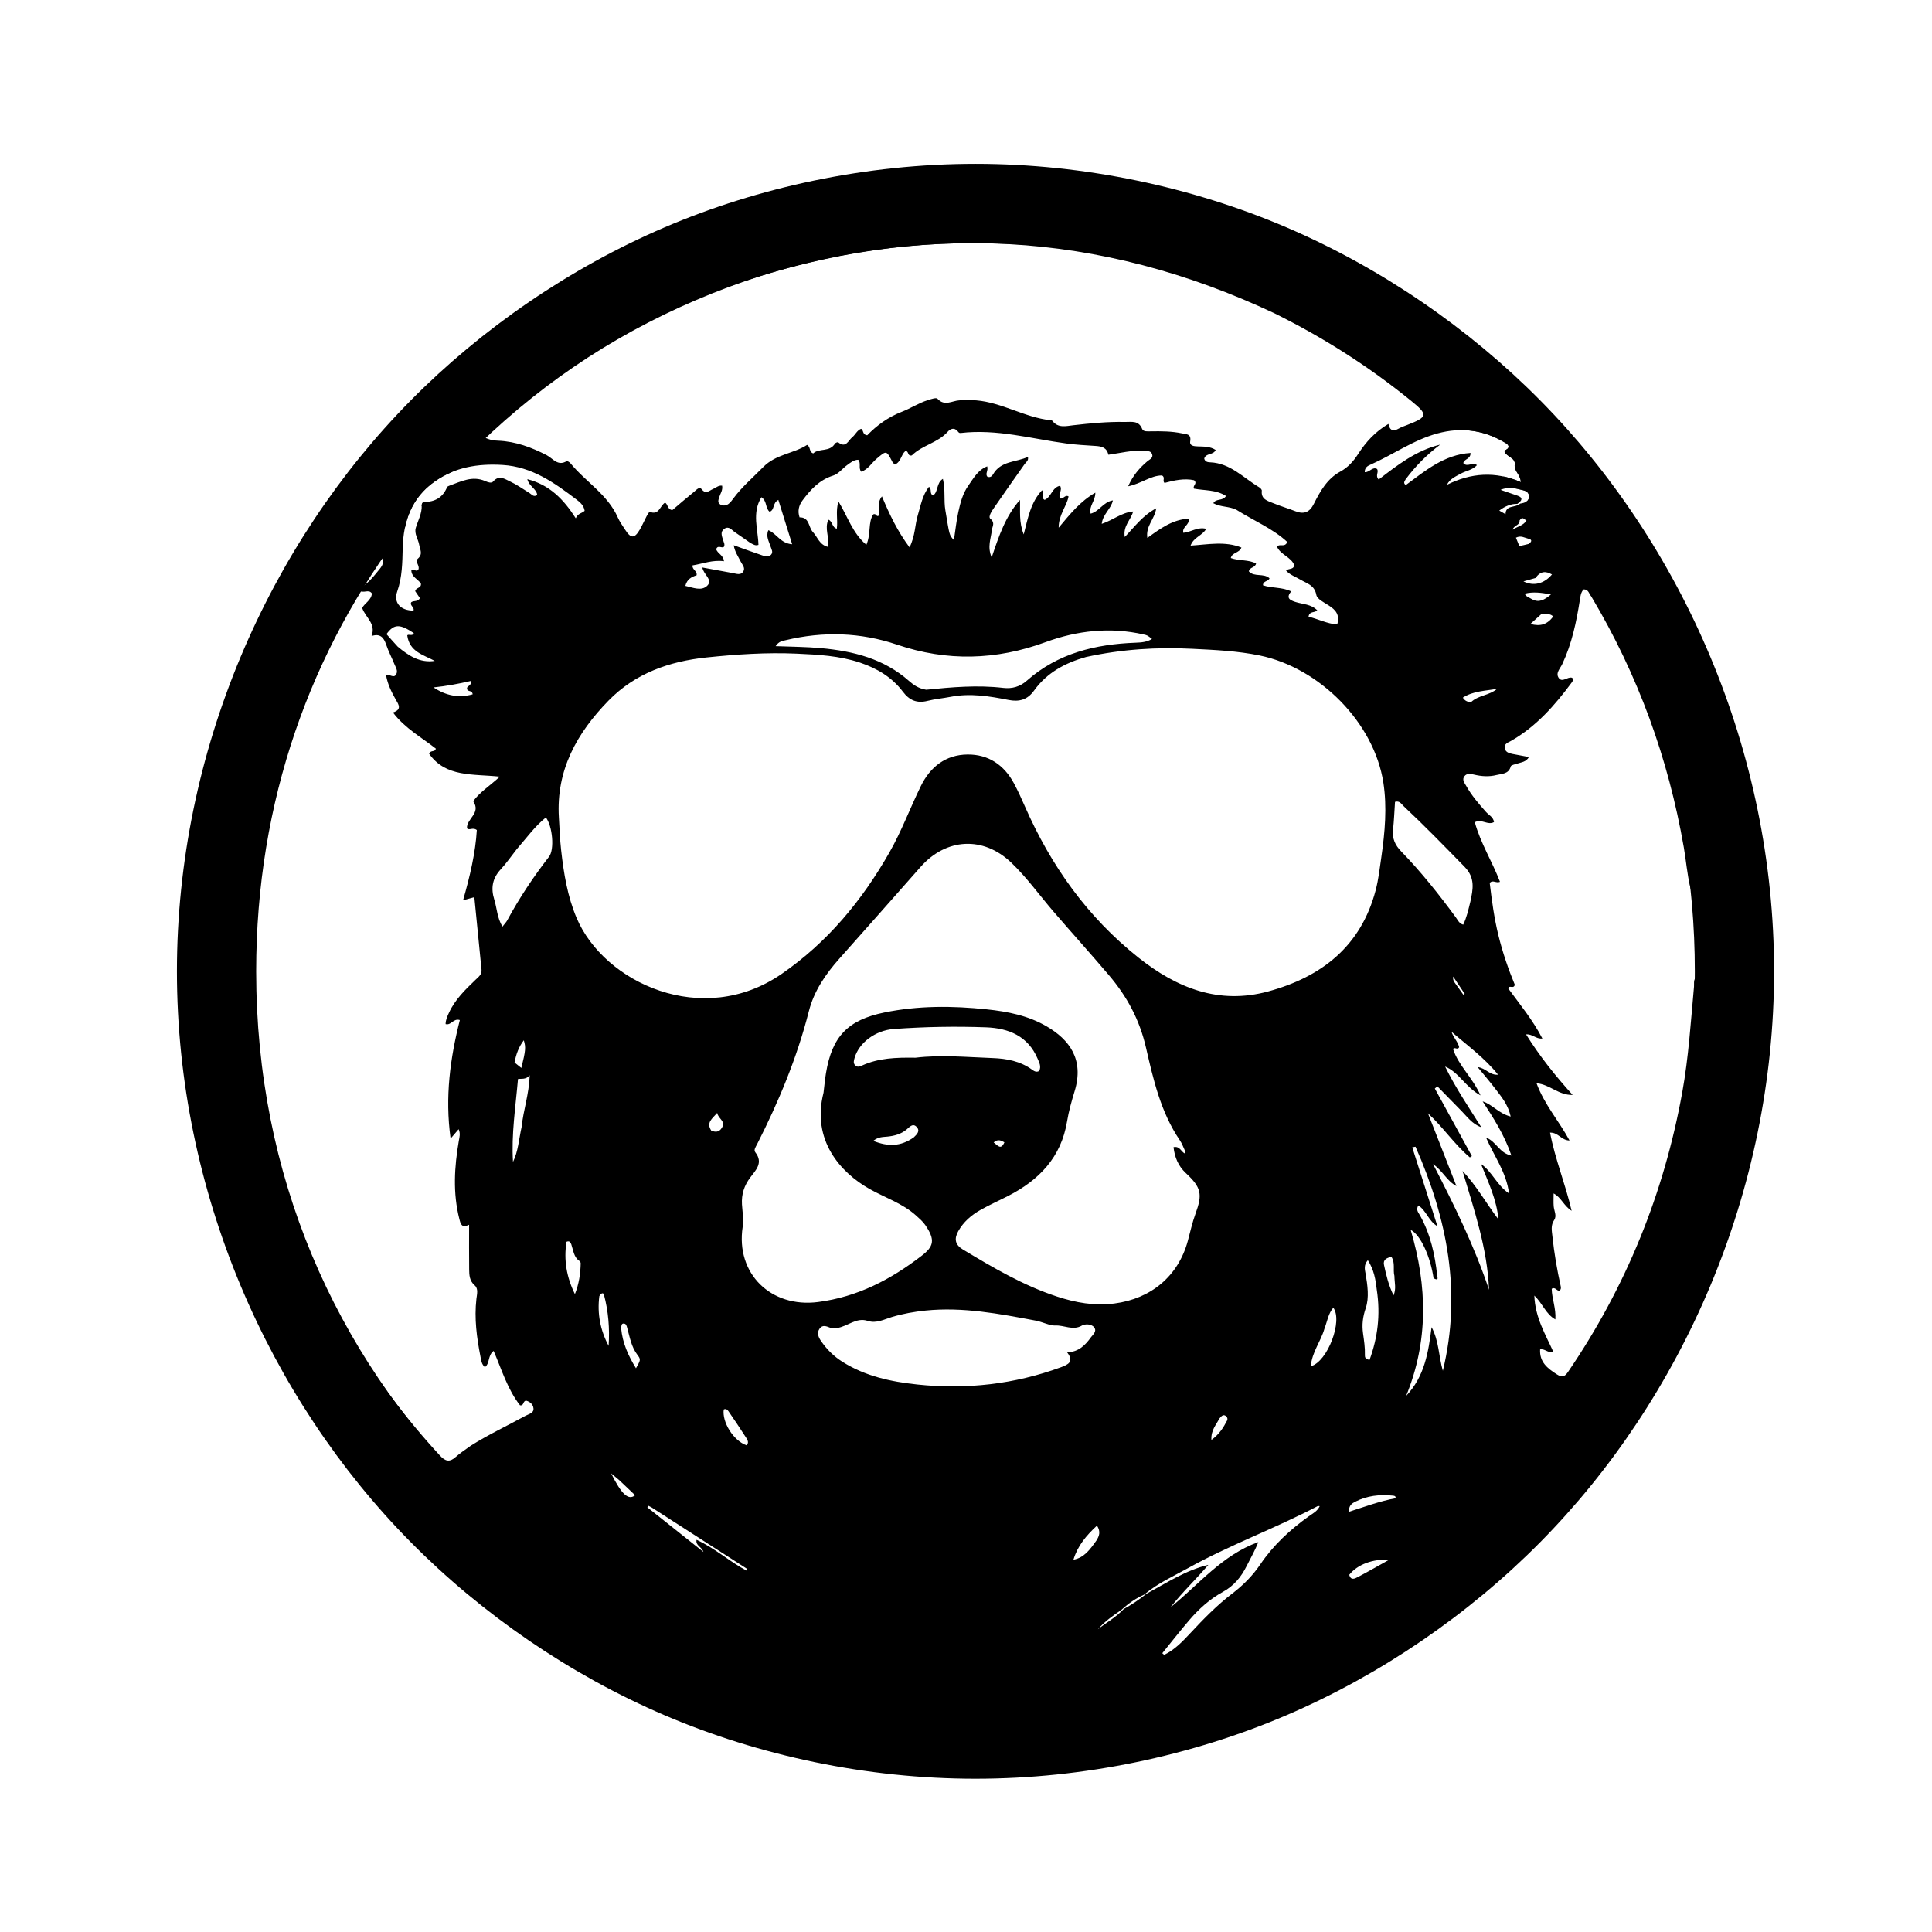 <?xml version="1.0" encoding="utf-8"?>
<svg version="1.1" id="Layer_1" x="0px" y="0px" width="100%" viewBox="0 0 1024 1024" enable-background="new 0 0 1024 1024" xmlns="http://www.w3.org/2000/svg" xmlns:bx="https://boxy-svg.com">
  <defs>
    <bx:guide x="515.587" y="135.284" angle="0"/>
    <bx:guide x="506.967" y="126.848" angle="90"/>
    <bx:guide x="131.762" y="518.621" angle="0"/>
    <bx:guide x="124.747" y="513.33" angle="90"/>
  </defs>
  <path fill="#000000" opacity="1" d="M 594.369 853.271 C 589.918 856.341 585.435 859.371 581.918 863.567 C 586.245 860.011 591.328 857.385 595.627 852.775 C 599.7 850.586 603.528 848.04 607.655 844.721 C 618.254 839 628.395 832.301 640.456 829.394 C 633.9 837.112 626.527 844.008 620.357 851.959 C 635.441 839.782 647.855 824.152 666.921 817.342 C 665.159 821.878 662.807 825.865 660.755 830 C 657.868 835.819 653.98 840.537 648.167 843.722 C 641.231 847.522 635.398 852.781 630.284 858.766 C 625.408 864.474 620.779 870.393 616.041 876.22 C 616.368 876.518 616.695 876.816 617.022 877.114 C 622.612 874.435 626.836 869.956 630.983 865.51 C 637.924 858.066 644.997 850.799 653.118 844.609 C 658.847 840.241 663.901 835.194 667.957 829.195 C 674.863 818.984 683.753 810.78 693.72 803.642 C 695.819 802.138 698.293 800.948 699.469 798.292 C 699.029 798.272 698.654 798.135 698.416 798.26 C 675.855 810.103 651.802 818.839 629.516 831.222 C 621.844 835.486 613.698 839.071 606.354 845.214 C 602.085 847.114 598.273 849.675 594.369 853.271 Z M 805.74 266.912 C 808.151 266.52 810.599 265.839 810.381 262.836 C 810.185 260.143 807.639 259.951 805.554 259.398 C 802.198 258.509 798.886 258.131 795.336 259.625 C 798.517 260.719 801.459 261.722 804.396 262.743 C 807.31 263.756 806.82 265.307 804.241 267.043 C 800.708 267.027 797.692 268.291 794.632 270.61 C 795.901 271.342 796.744 271.829 797.969 272.535 C 797.982 267.483 802.991 269.344 805.74 266.912 Z M 675.533 166.08 C 582.872 122.419 487.966 117.284 391.104 150.135 C 340.506 167.296 296.069 194.802 256.857 231.866 C 259.867 233.343 262.022 233.498 264.175 233.591 C 273.358 233.99 281.711 237.1 289.767 241.27 C 293.055 242.972 295.598 247.282 300.338 244.416 C 300.676 244.211 301.899 244.987 302.381 245.576 C 310.432 255.421 322.101 262.098 327.468 274.313 C 328.465 276.581 329.981 278.628 331.323 280.734 C 334.359 285.498 336.295 285.513 339.106 280.692 C 340.445 278.395 341.486 275.926 342.728 273.57 C 343.186 272.701 344.174 271.155 344.346 271.23 C 349.278 273.387 349.85 267.897 352.515 266.397 C 354.147 267.443 353.66 269.864 356.298 270.394 C 360.017 267.245 363.992 263.781 368.093 260.472 C 369.132 259.633 370.676 257.741 371.873 259.28 C 374.176 262.238 375.938 259.987 377.872 259.207 C 379.458 258.567 380.789 257.14 382.744 257.427 C 383.162 259.912 381.803 261.569 381.237 263.432 C 380.795 264.887 380.113 266.425 381.843 267.42 C 383.246 268.227 384.865 267.987 386.11 267.091 C 387.153 266.341 387.948 265.201 388.731 264.143 C 393.318 257.945 399.193 253.006 404.539 247.539 C 411.22 240.707 420.615 240.472 427.791 235.811 C 429.833 237.022 428.654 239.535 431.031 240.308 C 434.113 237.391 439.809 239.774 442.553 235.108 C 442.809 234.673 444.022 234.244 444.274 234.448 C 448.354 237.76 449.607 233.437 451.751 231.704 C 453.408 230.366 454.23 228.122 456.373 227.285 C 457.873 227.936 456.933 230.39 459.666 230.701 C 464.654 225.519 470.694 221.083 478.031 218.243 C 482.625 216.465 486.874 213.633 491.653 212.126 C 493.371 211.584 496.211 210.6 496.859 211.323 C 500.622 215.524 504.675 212.379 508.503 212.193 C 511.501 212.048 514.433 211.958 517.444 212.209 C 531.228 213.358 543.169 221.311 556.857 222.743 C 557.179 222.777 557.619 222.841 557.782 223.058 C 560.788 227.046 565.049 225.821 568.84 225.39 C 577.944 224.355 587.039 223.458 596.212 223.645 C 599.716 223.716 603.525 222.683 605.378 227.378 C 605.98 228.903 608.308 228.64 609.978 228.617 C 615.475 228.543 620.971 228.549 626.381 229.684 C 628.654 230.161 631.521 229.823 630.827 233.936 C 630.416 236.371 632.905 236.522 634.759 236.594 C 638.02 236.721 641.33 236.548 644.327 238.499 C 643.151 241.326 639.013 240.032 638.273 243.094 C 638.702 244.866 640.287 244.998 641.467 245.047 C 652.122 245.495 659.011 253.267 667.335 258.228 C 667.981 258.613 668.848 259.5 668.786 260.061 C 668.27 264.701 671.926 265.489 674.903 266.707 C 678.749 268.281 682.754 269.46 686.629 270.967 C 691.159 272.729 694.12 271.513 696.351 267.077 C 699.725 260.368 703.415 253.742 710.385 249.957 C 714.47 247.739 717.355 244.49 719.847 240.628 C 723.924 234.307 728.897 228.79 735.902 224.686 C 736.647 228.376 738.554 228.766 741.33 227.166 C 742.761 226.342 744.37 225.816 745.921 225.212 C 756.785 220.977 756.992 219.824 747.949 212.475 C 725.757 194.44 701.828 179.1 675.533 166.08 Z M 249.704 766.132 C 259.03 760.277 269.005 755.615 278.643 750.335 C 280.279 749.438 282.951 749.013 282.759 746.537 C 282.583 744.269 280.776 742.863 278.854 742.386 C 276.959 742.549 277.856 745.215 275.616 744.83 C 269.02 736.442 265.958 726.057 261.638 716.009 C 258.395 718.494 259.766 722.582 256.999 724.638 C 255.223 723.053 255.051 721.031 254.678 719.136 C 252.682 708.991 251.32 698.813 252.511 688.418 C 252.783 686.043 253.66 683.062 251.584 681.258 C 248.788 678.829 248.705 675.802 248.668 672.691 C 248.579 665.061 248.639 657.429 248.639 649.147 C 244.711 651.018 244.173 648.852 243.484 646.147 C 239.957 632.3 240.818 618.462 243.204 604.597 C 243.526 602.726 244.138 600.851 243.088 598.502 C 241.736 600.078 240.711 601.275 238.826 603.474 C 235.792 581.342 238.595 560.858 243.728 540.65 C 240.238 539.566 239.213 543.605 236.179 542.783 C 236.207 540.557 237.108 538.633 237.999 536.705 C 241.219 529.73 246.623 524.523 252.033 519.313 C 253.568 517.835 255.471 516.525 255.218 513.969 C 253.962 501.26 252.701 488.552 251.41 475.517 C 249.519 476.045 247.995 476.471 245.433 477.186 C 249.109 464.328 252.007 452.047 252.728 439.949 C 250.56 438.259 248.721 440.398 247.52 438.992 C 247.186 433.913 255.14 431.068 250.818 424.671 C 254.031 420.069 259.415 416.677 264.924 411.644 C 250.524 410.098 236.297 412.077 227.449 399.508 C 228.359 397.292 230.539 398.912 231.002 396.781 C 223.439 390.813 214.668 386.084 208.28 377.641 C 213.28 376 211.187 373.295 209.677 370.627 C 207.409 366.624 205.437 362.508 204.644 357.986 C 206.678 357.048 208.645 359.795 209.991 357.397 C 211.035 355.539 209.796 353.838 209.129 352.192 C 207.691 348.645 205.88 345.232 204.664 341.616 C 203.389 337.825 201.433 335.615 196.949 337.109 C 199.384 330.473 193.806 327.429 191.977 322.273 C 193.069 319.788 196.921 318.144 197.105 314.499 C 195.21 311.966 192.829 314.907 189.901 312.803 C 192.074 310.995 194.177 309.477 195.993 307.671 C 197.876 305.799 199.5 303.663 201.205 301.616 C 203.209 299.21 203.977 296.804 201.269 294.384 C 200.736 294.627 200.369 294.691 200.16 294.908 C 199.588 295.504 199.018 296.12 198.56 296.804 C 158.858 356.095 136.624 421.368 132.533 492.582 C 130.889 521.197 132.459 549.809 137.534 578.099 C 145.722 623.748 161.265 666.731 184.919 706.688 C 198.714 729.992 214.818 751.584 233.199 771.495 C 236.071 774.606 238.322 775.122 241.523 772.237 C 243.862 770.128 246.561 768.419 249.704 766.132 Z M 843.425 316.159 C 842.201 314.783 842.002 312.264 839.304 312.411 C 837.851 314.017 837.67 315.988 837.361 317.956 C 835.524 329.65 833.117 341.181 828.024 351.999 C 826.946 354.289 824.352 356.721 826.143 359.296 C 828.026 362.003 830.705 358.623 833.07 359.178 C 833.217 359.213 833.335 359.367 833.473 359.466 C 834.002 360.339 833.525 361.089 833.054 361.725 C 824.075 373.849 814.225 385.072 800.894 392.68 C 799.355 393.559 797.195 394.101 797.546 396.475 C 797.865 398.633 799.751 399.23 801.601 399.601 C 804.439 400.169 807.291 400.671 810.376 401.245 C 808.817 403.926 806.34 403.98 804.217 404.717 C 802.985 405.144 800.93 405.457 800.729 406.216 C 799.634 410.342 796.067 410.041 793.182 410.776 C 789.253 411.777 785.289 411.519 781.318 410.572 C 779.615 410.166 777.525 409.672 776.184 411.402 C 774.755 413.245 776.194 414.894 777.06 416.441 C 779.926 421.564 783.715 425.99 787.612 430.347 C 789.106 432.017 791.493 433.046 791.853 435.706 C 788.563 437.632 785.427 433.86 781.68 435.786 C 784.688 446.871 790.961 456.724 795.017 467.396 C 792.865 468.263 791.225 466.129 789.584 467.999 C 790.674 477.256 791.94 486.604 794.198 495.814 C 796.45 504.995 799.532 513.897 802.895 521.978 C 802.062 524.413 800.13 521.862 799.349 523.83 C 805.603 532.4 812.427 540.624 817.487 550.431 C 814.013 550.779 812.226 547.919 808.838 548.249 C 816.106 559.863 824.226 570.06 833.541 580.331 C 826.063 580.557 821.516 574.781 814.387 574.124 C 818.575 585.514 826.3 594.128 831.883 604.481 C 827.514 604.427 825.952 600.173 821.557 600.309 C 824.213 614.353 829.63 627.327 832.991 641.748 C 828.789 639.104 827.599 634.767 823.448 632.541 C 823.448 635.126 823.319 637.233 823.482 639.317 C 823.673 641.766 825.273 644.372 823.759 646.608 C 821.827 649.463 822.49 652.272 822.802 655.232 C 823.742 664.167 825.261 672.999 827.218 681.764 C 827.393 682.544 827.404 683.42 826.619 684.049 C 825.116 684.482 824.435 681.877 822.436 683.088 C 822.519 688.289 824.785 693.43 824.375 699.33 C 819.245 696.443 817.775 691.054 813.227 686.69 C 813.659 698.404 819.159 707.268 823.349 716.631 C 820.245 717.202 818.724 714.678 816.294 715.217 C 815.902 721.891 820.156 725.244 825.114 728.406 C 827.896 730.181 829.276 729.798 831.088 727.141 C 861.856 682.045 881.932 632.602 891.638 578.911 C 894.988 560.38 896.14 541.61 897.856 522.9 C 898.023 521.08 897.311 518.822 899.547 517.682 C 901.074 518.064 901.273 519.335 901.643 520.385 C 904.122 527.411 905.66 535.327 915.813 534.817 C 915.96 534.809 916.115 534.946 916.267 535.014 C 917.722 535.666 918.95 536.113 919.991 536.329 C 906.85 749.196 730.453 917.764 514.777 917.764 C 290.549 917.764 108.777 735.563 108.777 510.806 C 108.777 286.049 290.549 103.848 514.777 103.848 C 724.16 103.848 896.522 262.722 918.427 466.765 C 917.909 466.842 917.366 466.972 916.798 467.158 C 915.88 467.459 914.814 467.504 913.841 467.411 C 903.24 466.4 903.242 466.386 898.552 474.692 C 896.576 473.85 896.296 471.995 895.877 470.264 C 894.19 463.299 893.676 456.141 892.45 449.106 C 884.252 402.055 868.287 357.835 843.425 316.159 Z M 436.489 579.147 C 436.915 575.684 437.218 572.202 437.787 568.763 C 441.008 549.315 449.396 540.586 468.793 536.626 C 486.747 532.96 504.884 533.07 522.977 534.969 C 534.061 536.133 545.055 538.276 554.901 544.081 C 566.55 550.947 574.803 561.297 569.553 578.421 C 567.948 583.656 566.45 588.978 565.563 594.37 C 562.436 613.371 550.757 625.457 534.342 633.862 C 529.453 636.365 524.419 638.603 519.646 641.307 C 514.822 644.039 510.648 647.616 507.88 652.583 C 505.636 656.608 506.209 659.768 510.359 662.263 C 526.362 671.887 542.428 681.383 560.303 687.229 C 570.163 690.453 580.088 692.247 590.686 690.876 C 609.985 688.379 624.472 676.447 629.553 657.736 C 630.859 652.928 631.912 648.022 633.617 643.357 C 637.414 632.972 636.757 629.434 628.51 621.748 C 624.451 617.964 622.602 613.339 621.99 608.019 C 625.443 607.285 625.974 610.581 628.172 611.485 C 628.172 610.769 628.275 610.407 628.155 610.149 C 627.241 608.187 626.51 606.091 625.305 604.322 C 615.21 589.511 611.283 572.147 607.415 555.333 C 603.966 540.34 597.277 528.065 587.704 516.807 C 578.1 505.512 568.153 494.509 558.479 483.272 C 550.983 474.564 544.292 465.148 535.954 457.186 C 521.17 443.068 501.481 444.111 487.922 459.5 C 473.605 475.749 459.238 491.956 444.848 508.141 C 437.567 516.331 431.448 525.215 428.71 535.973 C 422.433 560.636 412.712 583.937 401.223 606.56 C 400.55 607.886 399.346 609.485 400.34 610.753 C 404.675 616.289 400.592 620.204 397.711 624.02 C 394.413 628.39 392.941 632.957 393.266 638.41 C 393.501 642.339 394.26 646.154 393.634 650.278 C 389.858 675.183 408.755 693.311 433.569 690.105 C 454.524 687.397 472.068 678.216 488.458 665.611 C 494.822 660.717 495.933 657.267 490.369 649.237 C 489.063 647.353 487.241 645.793 485.518 644.238 C 478.329 637.752 469.106 634.819 460.864 630.167 C 445.453 621.467 430.055 604.316 436.489 579.147 Z M 575.613 348.227 C 564.589 351.32 554.857 356.525 548.056 366.034 C 544.553 370.932 540.155 372.089 534.548 370.982 C 524.414 368.982 514.241 367.302 503.865 369.328 C 499.792 370.123 495.613 370.457 491.602 371.477 C 486.007 372.9 481.97 371.168 478.581 366.654 C 472.777 358.925 464.819 354.211 455.777 351.184 C 444.915 347.548 433.58 346.956 422.305 346.45 C 406.314 345.731 390.339 346.796 374.441 348.464 C 354.745 350.53 336.67 356.831 322.509 371.355 C 305.783 388.509 294.696 408.168 296.216 433.249 C 296.568 439.056 296.767 444.885 297.417 450.659 C 298.793 462.901 300.765 475.08 305.599 486.502 C 320.178 520.945 372.37 545.06 414.19 516.262 C 438.654 499.416 456.852 477.32 471.398 451.846 C 477.851 440.544 482.357 428.302 488.062 416.642 C 493.036 406.475 501.22 400.022 512.781 399.903 C 523.822 399.79 532.125 405.378 537.378 415.132 C 539.505 419.082 541.364 423.187 543.167 427.299 C 556.972 458.795 576.347 486.086 603.46 507.592 C 623.742 523.679 646.021 532.582 672.159 525.478 C 700.541 517.764 721.342 501.51 729.136 471.825 C 730.647 466.069 731.309 460.077 732.159 454.165 C 734.038 441.102 735.223 427.809 733.218 414.847 C 728.291 382.985 699.398 353.95 667.655 347.415 C 655.862 344.988 643.913 344.468 631.954 343.87 C 613.26 342.934 594.724 344.052 575.613 348.227 Z M 655.306 270.175 C 651.484 268.263 646.897 268.826 643.073 266.707 C 644.585 263.991 648.104 265.732 649.803 262.871 C 644.488 259.467 638.358 260.066 632.827 258.987 C 631.976 257.329 634.939 256.343 632.85 254.52 C 627.719 253.417 622.384 254.568 617.22 255.964 C 615.893 254.772 617.846 253.122 615.872 251.997 C 609.927 251.987 604.827 256.389 597.941 257.746 C 600.539 251.86 604.031 247.975 608.114 244.498 C 609.292 243.494 611.414 242.746 610.625 240.668 C 609.908 238.78 607.841 239.108 606.244 238.985 C 599.893 238.496 593.734 240.176 587.461 241.027 C 586.586 237.097 583.77 236.56 580.594 236.356 C 575.451 236.025 570.288 235.747 565.186 235.057 C 546.563 232.536 528.221 227.243 509.126 229.514 C 508.29 229.613 507.975 229.027 507.554 228.532 C 505.711 226.362 503.639 227.34 502.351 228.797 C 497.131 234.706 488.88 235.908 483.375 241.302 C 483.185 241.488 482.754 241.428 482.588 241.456 C 480.97 241.376 481.633 238.76 479.773 239.138 C 477.509 241.144 477.569 244.853 474.282 246.237 C 473.833 245.753 473.264 245.353 472.981 244.804 C 469.784 238.624 469.861 238.704 464.624 243.136 C 461.914 245.429 460.077 248.844 456.464 250.021 C 454.818 248.035 456.533 245.495 454.875 243.688 C 452.525 243.716 450.842 245.186 449.127 246.413 C 446.572 248.242 444.446 251.177 441.641 252.051 C 434.328 254.329 429.662 259.468 425.368 265.193 C 423.399 267.817 422.65 270.848 423.785 274.198 C 429.127 274.091 428.432 279.423 430.846 281.978 C 433.326 284.603 434.289 288.76 438.824 289.845 C 439.801 284.877 436.814 280.089 439.084 275.442 C 441.419 276.38 440.888 279.546 443.535 280.204 C 444.187 275.554 442.777 270.927 444.401 265.788 C 449.31 273.76 451.762 282.433 459.187 288.748 C 461.763 282.907 459.968 276.746 462.89 272.59 C 464.611 271.95 464.401 274.244 465.763 273.27 C 466.459 270.164 464.569 266.741 467.449 263.079 C 471.477 272.715 475.688 281.517 482.075 290.105 C 485.137 283.922 484.881 278.279 486.444 273.093 C 488.01 267.897 488.891 262.475 492.352 258.032 C 494.145 259.229 492.408 261.611 494.575 262.614 C 497.423 260.589 496.185 255.959 499.748 253.809 C 501.16 259.553 500.146 265.04 501.057 270.435 C 503.263 283.498 502.99 283.544 505.601 286.233 C 506.383 281.093 506.883 276.136 507.944 271.302 C 509.01 266.442 510.266 261.559 513.232 257.385 C 515.985 253.51 518.267 249.117 523.232 247.176 C 523.921 249.469 522.05 251.007 523.289 252.636 C 524.715 253.311 525.783 252.386 526.283 251.499 C 530.431 244.149 538.478 245.101 544.827 242.16 C 545.255 244.205 543.846 244.877 543.125 245.904 C 537.768 253.535 532.339 261.117 527.077 268.813 C 525.808 270.67 523.565 273.806 524.92 274.94 C 527.606 277.188 525.907 278.959 525.696 281.017 C 525.246 285.403 523.172 289.776 525.603 295.441 C 529.462 283.969 532.985 273.518 540.601 264.958 C 540.842 270.78 539.935 276.58 542.59 283.237 C 544.869 274.209 546.397 266.13 552.299 259.843 C 554.029 261.697 551.3 263.594 553.661 264.94 C 557.19 263.532 557.641 258.218 561.874 257.476 C 563.251 259.93 560.735 261.919 561.797 264.113 C 563.488 264.866 564.42 261.978 566.345 263.118 C 565.343 268.494 561.093 272.717 561.112 279.682 C 567.263 272.323 572.552 265.705 580.553 261.121 C 580.563 265.681 577.002 268.23 578.062 272.246 C 582.683 271.055 584.747 266.001 589.863 265.212 C 588.812 269.897 584.522 272.456 583.937 277.639 C 589.865 275.744 594.39 271.619 600.588 271.088 C 599.375 275.629 595.15 278.665 596.149 284.605 C 601.539 278.999 605.683 273.186 612.83 269.405 C 612.008 275.248 607.141 278.682 608.119 285.104 C 615.149 279.991 621.678 275.298 629.981 274.917 C 630.644 278.411 626.442 278.998 627.182 282.39 C 631.17 282.073 634.76 279.092 639.31 280.276 C 637.315 283.915 632.703 284.619 631.021 289.183 C 640.383 288.578 649.341 286.706 657.981 290.209 C 656.774 293.23 653.1 292.672 652.337 295.762 C 656.818 297.388 661.678 296.483 665.74 298.661 C 665.258 301.038 662.303 300.493 661.914 302.843 C 664.812 306.023 669.705 303.613 672.863 306.49 C 672.405 308.231 669.335 307.79 669.428 310.221 C 674.252 311.87 679.461 311.053 684.327 313.439 C 681.643 316.793 683.306 317.981 686.549 319.032 C 690.433 320.29 694.976 320.147 698.168 323.486 C 696.732 325.001 694.016 323.716 693.557 326.862 C 698.68 328.075 703.456 330.614 708.747 330.981 C 710.283 325.759 707.836 323.224 704.361 320.965 C 701.869 319.345 698.091 317.539 697.685 315.308 C 696.729 310.04 692.634 309.264 689.252 307.229 C 686.754 305.726 683.859 304.809 681.65 302.445 C 683.056 301.061 685.465 302.089 686.031 299.646 C 684.443 295.22 678.641 294.078 676.797 289.657 C 678.449 287.948 680.85 290.4 682.311 287.283 C 674.676 280.155 664.778 276.144 655.306 270.175 Z M 443.513 703.918 C 442.39 703.892 441.148 704.166 440.167 703.779 C 438.1 702.961 435.999 701.965 434.415 704.189 C 432.688 706.614 433.882 708.946 435.385 711.087 C 438.388 715.367 442.047 718.966 446.477 721.761 C 458.62 729.424 472.195 732.344 486.224 733.818 C 512.299 736.557 537.688 733.695 562.347 724.662 C 566.168 723.262 569.414 721.715 565.601 716.783 C 571.801 716.575 575.318 712.84 578.267 708.725 C 579.192 707.435 581.552 705.661 579.915 703.53 C 578.26 701.376 574.662 701.848 573.516 702.535 C 568.678 705.434 563.969 702.27 559.276 702.556 C 556.588 702.721 552.461 700.616 548.937 699.952 C 529.653 696.317 510.304 692.612 490.564 694.619 C 484.616 695.224 478.612 696.284 472.708 698.046 C 468.748 699.228 464.481 701.615 459.962 700.105 C 453.83 698.056 449.452 703.008 443.513 703.918 Z M 490.889 365.57 C 504.479 364.199 518.069 362.991 531.736 364.598 C 536.417 365.149 540.615 363.978 544.232 360.775 C 560.701 346.188 580.63 341.439 601.919 340.644 C 604.9 340.533 607.816 340.33 610.593 338.661 C 608.151 336.761 608.16 336.724 606.2 336.28 C 588.44 332.257 571.027 334.158 554.173 340.343 C 528.009 349.943 501.937 350.655 475.479 341.689 C 456.098 335.121 436.333 334.538 416.421 339.319 C 414.712 339.73 412.884 339.829 411.107 342.467 C 419.599 342.794 427.344 342.82 435.039 343.516 C 452.313 345.079 468.502 349.127 481.871 360.977 C 484.265 363.098 486.854 364.889 490.889 365.57 Z M 773.646 587.843 C 769.712 583.825 765.778 579.806 761.844 575.787 C 761.391 576.168 760.939 576.549 760.487 576.931 C 767.032 588.869 773.577 600.808 780.121 612.747 C 779.767 612.983 779.413 613.219 779.059 613.455 C 770.839 606.515 764.873 597.406 756.849 590.074 C 761.878 602.924 766.907 615.774 771.937 628.625 C 766.784 625.889 764.773 620.639 759.565 617.022 C 770.992 639.171 781.548 660.74 789.213 683.629 C 788.356 661.78 781.348 641.335 775.181 620.626 C 782.628 628.483 787.747 637.836 794.212 646.329 C 793.271 635.785 788.771 626.515 784.964 616.951 C 790.875 620.966 793.315 628.166 799.808 632.551 C 798.425 621.323 791.984 612.995 787.621 602.909 C 793.243 605.122 794.624 611.183 801.078 612.471 C 797.327 601.444 791.618 592.678 785.83 583.756 C 791.094 585.409 794.419 590.26 800.692 591.782 C 799.26 585.413 795.907 581.497 792.854 577.481 C 789.76 573.412 786.413 569.536 783.177 565.576 C 787.497 566.047 789.56 570.028 794 569.602 C 786.926 560.745 777.796 554.173 769.333 546.85 C 770.294 549.957 772.794 552.173 773.386 555.064 C 772.405 556.745 770.989 554.696 770.144 555.974 C 772.999 564.758 780.403 570.978 784.71 580.587 C 776.628 576.132 773.297 568.321 765.932 565.28 C 771.477 576.585 778.48 586.892 785.124 597.466 C 780.177 595.76 777.496 591.66 773.646 587.843 Z M 485.234 560.599 C 498.88 558.968 512.521 560.297 526.153 560.793 C 533.514 561.061 540.718 562.403 546.935 566.878 C 547.996 567.642 549.119 568.492 550.703 567.685 C 552.051 565.383 550.825 563.176 549.961 561.138 C 544.86 549.106 534.58 544.94 522.651 544.5 C 506.346 543.899 490.014 544.204 473.719 545.386 C 464.036 546.088 455.203 552.658 452.92 560.812 C 452.549 562.14 452.155 563.409 453.206 564.566 C 454.348 565.822 455.68 565.296 456.89 564.745 C 465.633 560.76 474.92 560.446 485.234 560.599 Z M 759.823 677.498 C 758.204 666.391 753.094 654.607 747.679 651.839 C 756.629 681.93 757.044 711.076 745.285 739.842 C 755.069 729.557 757.105 716.651 758.764 703.426 C 762.722 710.733 762.515 718.947 764.741 726.55 C 774.848 684.942 767.013 645.768 750.252 607.78 C 749.675 607.889 749.099 607.999 748.523 608.108 C 752.973 622.049 757.424 635.991 761.874 649.933 C 757.115 647.179 756.11 641.75 751.76 638.909 C 750.309 641.23 751.785 642.684 752.613 644.17 C 758.148 654.095 760.547 664.908 761.743 676.066 C 761.862 677.181 762.715 679.087 759.823 677.498 Z M 280.7 261.358 C 281.883 262.088 282.836 263.666 284.747 262.346 C 284.305 259.015 280.345 257.71 279.499 253.966 C 291.23 256.98 298.668 264.525 305.167 274.691 C 306.262 272.038 308.493 272.075 309.876 270.735 C 309.431 267.821 307.381 266.159 305.48 264.713 C 293.775 255.806 281.879 247.366 266.348 246.435 C 253.327 245.654 241.116 247.597 230.254 255.303 C 218.166 263.877 213.812 276.269 213.45 290.372 C 213.249 298.215 213.203 305.957 210.534 313.507 C 208.459 319.38 212.252 323.646 219.144 323.626 C 219.882 321.864 217.019 320.978 217.968 319.192 C 219.311 318.156 221.453 319.126 222.576 317.031 C 221.756 315.821 220.859 314.496 220.067 313.328 C 220.401 311.252 223.467 311.883 223.083 309.262 C 221.62 307.032 218.071 305.797 218.025 302.297 C 219.396 301.316 220.854 303.456 221.778 301.807 C 222.629 299.724 219.683 297.665 221.495 296.08 C 224.269 293.653 222.619 291.313 222.194 288.786 C 221.68 285.727 219.43 282.882 220.391 279.716 C 221.577 275.808 223.687 272.168 223.518 267.899 C 223.48 266.941 224.062 266.074 224.864 266.065 C 230.569 266.001 234.712 263.676 236.931 258.253 C 237.086 257.874 237.696 257.598 238.152 257.436 C 244.295 255.248 250.289 251.979 257.131 254.962 C 258.491 255.555 260.438 256.331 261.404 255.198 C 264.484 251.588 267.508 253.874 270.27 255.151 C 273.727 256.75 276.888 258.99 280.7 261.358 Z M 779.327 477.887 C 780.726 471.353 782.009 465.328 776.265 459.447 C 765.579 448.505 754.921 437.546 743.763 427.084 C 742.682 426.071 741.805 424.271 739.385 425.001 C 739.053 429.906 738.869 434.876 738.337 439.808 C 737.833 444.48 739.424 447.925 742.713 451.316 C 753.256 462.187 762.672 474.032 771.63 486.241 C 772.66 487.644 773.35 489.474 775.535 490.09 C 777.326 486.424 778.162 482.542 779.327 477.887 Z M 745.031 254.035 C 744.575 254.988 743.496 255.924 745.084 257.11 C 755.462 249.471 765.487 240.967 779.404 240.074 C 779.52 243.455 775.95 243.167 775.588 245.453 C 777.675 247.915 780.449 244.656 782.822 246.542 C 780.41 249.17 776.934 249.537 774.123 251.1 C 771.403 252.612 768.457 253.829 766.889 256.968 C 779.651 250.611 792.595 249.633 806.098 255.557 C 805.816 251.305 802.374 249.732 802.84 246.221 C 803.315 242.635 798.79 242.268 797.441 239.48 C 797.457 238.158 799.848 238.301 799.529 236.446 C 799.191 235.339 798.07 234.86 797.082 234.279 C 786.031 227.786 774.325 226.389 761.98 229.713 C 749.12 233.176 738.31 241.032 726.303 246.324 C 724.925 246.931 723.277 247.806 723.355 250.254 C 725.794 250.511 727.544 247.142 729.885 248.591 C 730.964 250.39 728.707 252.022 730.739 254.151 C 740.642 246.525 750.631 238.717 763.326 235.671 C 756.475 240.841 750.484 246.735 745.031 254.035 Z M 273.761 450.236 C 270.987 453.765 268.431 457.496 265.388 460.775 C 260.966 465.539 260.076 470.725 261.978 476.803 C 263.406 481.365 263.439 486.385 266.314 491.131 C 267.489 489.605 268.318 488.781 268.85 487.797 C 275.268 475.916 282.727 464.734 291.005 454.068 C 293.948 450.277 292.874 437.923 289.331 433.269 C 283.445 437.992 279.104 444.1 273.761 450.236 Z M 397.693 287.755 C 394.967 285.852 392.263 283.916 389.507 282.059 C 387.814 280.918 386.32 278.575 383.879 280.282 C 381.607 281.872 382.607 284.037 383.217 286.165 C 383.555 287.34 384.416 288.605 383.659 289.862 C 382.381 290.723 380.499 288.663 379.605 291.053 C 380.225 293.36 383.407 294.132 383.726 297.457 C 377.763 296.619 372.488 298.792 367.044 299.674 C 366.823 302.062 369.725 302.611 369.195 304.921 C 366.568 305.753 364.123 306.964 363.261 310.525 C 367.338 311.468 371.785 313.381 374.802 310.487 C 378.109 307.316 372.825 304.553 372.256 300.781 C 377.835 301.806 383.13 302.804 388.436 303.742 C 390.355 304.081 392.638 305.022 393.947 302.94 C 395.213 300.924 393.335 299.218 392.5 297.482 C 391.257 294.902 389.47 292.53 388.892 288.987 C 394.441 290.969 399.236 292.748 404.082 294.372 C 405.612 294.885 407.42 295.489 408.734 293.935 C 409.911 292.544 408.849 291.09 408.434 289.699 C 407.617 286.962 405.779 284.357 407.253 281 C 411.623 282.745 413.643 287.993 419.86 288.455 C 417.272 280.146 414.941 272.663 412.543 264.963 C 409.339 266.562 410.694 270.246 407.935 271.244 C 405.514 269.328 406.696 265.637 403.568 263.522 C 398.408 271.889 401.803 280.597 401.994 288.792 C 400.293 289.383 399.339 288.558 397.693 287.755 Z M 729.721 683.586 C 729.128 678.23 728.221 672.98 724.985 667.925 C 722.709 670.534 723.393 672.824 723.775 675.038 C 724.832 681.147 725.758 687.817 723.888 693.281 C 722.278 697.99 721.806 702.127 722.435 706.691 C 722.956 710.476 723.545 714.236 723.425 718.076 C 723.389 719.245 723.513 720.471 725.909 720.722 C 730.174 709.024 731.76 696.979 729.721 683.586 Z M 276.503 597.146 C 277.363 588.467 280.372 580.106 280.764 569.929 C 278.617 572.324 276.626 571.588 274.543 571.893 C 273.274 586.677 270.974 601.185 271.903 615.859 C 274.685 610.13 274.979 603.951 276.503 597.146 Z M 210.79 342.719 C 216.497 347.462 222.465 351.492 230.422 350.291 C 224.388 347.014 217.092 345.536 215.857 336.81 C 216.449 335.789 218.707 337.477 219.336 335.557 C 212.055 330.762 208.942 330.448 204.852 336.098 C 206.598 338.074 208.438 340.158 210.79 342.719 Z M 701.971 704.264 C 700.096 710.919 695.359 716.635 694.751 724.162 C 703.759 721.664 711.799 699.946 706.685 693.124 C 704.029 696.154 703.581 700.047 701.971 704.264 Z M 345.377 798.973 C 344.819 798.682 344.261 798.392 343.703 798.102 C 343.504 798.373 343.305 798.644 343.106 798.915 C 352.765 806.597 362.424 814.279 372.838 822.561 C 371.792 819.611 368.641 819.325 369.183 816.132 C 378.933 820.505 386.635 827.715 396.074 832.657 C 395.871 831.894 395.889 831.465 395.707 831.348 C 379.098 820.657 362.475 809.99 345.377 798.973 Z M 302.77 659.426 C 302.266 658.664 302.077 657.431 300.262 658.158 C 298.717 667.781 300.297 677 304.715 685.905 C 306.853 680.531 307.663 675.105 307.781 669.565 C 307.79 669.143 307.441 668.554 307.078 668.309 C 304.129 666.32 303.963 662.985 302.77 659.426 Z M 484.329 602.817 C 485.934 601.287 487.84 599.484 485.896 597.356 C 483.769 595.025 481.999 597.447 480.441 598.718 C 477.474 601.138 474.046 602.042 470.346 602.422 C 468.035 602.66 465.537 602.487 462.849 604.68 C 470.635 607.805 477.328 607.777 484.329 602.817 Z M 317.654 687.011 C 316.473 696.306 318.179 705.06 322.584 713.342 C 323.182 704.139 322.483 695.07 320.094 686.188 C 319.771 684.989 318.539 685.3 317.654 687.011 Z M 247.549 364.507 C 248.051 363.374 250.06 363.28 249.525 360.928 C 243.027 362.44 236.473 363.651 229.771 364.339 C 236.307 368.693 243.1 370.097 250.52 368.003 C 250.247 365.349 247.331 367.163 247.549 364.507 Z M 395.676 766.044 C 397.126 764.617 396.178 763.134 395.451 761.99 C 392.443 757.26 389.28 752.627 386.117 747.998 C 385.565 747.191 384.773 746.472 383.601 747.06 C 382.649 753.615 388.58 763.514 395.676 766.044 Z M 581.108 816.53 C 582.546 814.229 583.555 811.899 581.417 808.6 C 575.717 813.886 571.14 819.347 568.941 826.675 C 574.67 825.603 577.671 821.342 581.108 816.53 Z M 739.684 794.085 C 739.91 792.781 738.782 792.77 738.107 792.7 C 731.227 791.984 724.548 792.752 718.316 795.928 C 716.592 796.807 714.82 797.906 714.974 801.269 C 723.19 798.666 731.039 795.696 739.684 794.085 Z M 329.227 704.112 C 329.952 711.729 332.9 718.443 337.084 725.211 C 339.619 720.74 339.683 720.53 337.824 718.082 C 334.624 713.869 333.803 708.783 332.442 703.885 C 332.142 702.806 331.937 701.42 330.406 701.511 C 329.409 701.57 329.311 702.578 329.227 704.112 Z M 715.135 834.663 C 715.958 837.906 718.157 836.661 719.775 835.814 C 725.135 833.008 730.38 829.981 736.326 826.674 C 727.529 826.218 719.542 829.172 715.135 834.663 Z M 739.065 676.257 C 738.206 672.993 739.604 669.327 737.498 666.186 C 734.909 666.666 732.959 667.723 733.549 670.44 C 734.693 675.712 735.893 681.004 738.6 686.593 C 740.131 682.993 739.126 680.038 739.065 676.257 Z M 779.572 372.256 C 783.425 368.421 789.396 368.673 793.461 365.082 C 787.307 366.208 780.899 366.18 775.338 369.753 C 776.416 371.471 777.633 371.94 779.572 372.256 Z M 813.825 306.36 C 811.828 306.919 809.831 307.479 807.462 308.142 C 812.872 310.836 818.433 309.401 822.578 304.464 C 819.253 302.578 816.493 302.621 813.825 306.36 Z M 272.721 563.141 C 273.898 564.088 275.075 565.035 276.32 566.037 C 278.606 556.805 278.768 555.098 277.623 551.37 C 274.985 554.84 273.555 558.608 272.721 563.141 Z M 646.209 751.972 C 644.623 755.215 641.769 757.972 642.063 763.228 C 646.293 760.139 648.439 756.62 650.356 752.95 C 650.84 752.023 650.458 750.925 649.505 750.367 C 648.197 749.6 647.37 750.567 646.209 751.972 Z M 817.07 325.363 C 815.132 327.107 813.194 328.851 811.132 330.708 C 816.561 332.141 820.038 330.963 823.234 326.781 C 821.686 325.049 819.57 325.57 817.07 325.363 Z M 376.992 599.262 C 379.19 600.147 381.1 600.153 382.553 597.847 C 384.878 594.158 380.676 593.069 380.131 589.872 C 377.409 592.98 374.205 594.973 376.992 599.262 Z M 328.19 784.488 C 326.966 783.466 325.742 782.443 323.908 780.912 C 329.462 792.092 333.082 795.371 336.634 792.506 C 333.963 789.972 331.318 787.461 328.19 784.488 Z M 812.02 317.619 C 815.658 319.547 818.468 318.071 822.05 315.061 C 816.809 314.099 812.594 313.536 808.128 314.66 C 808.906 316.381 810.382 316.54 812.02 317.619 Z M 810.256 288.282 C 811.551 287.387 812.401 286.089 810.311 285.595 C 808.219 285.101 806.092 283.611 803.475 284.976 C 804.06 286.415 804.636 287.835 805.282 289.427 C 806.877 289.092 808.282 288.798 810.256 288.282 Z M 532.353 605.446 C 530.626 604.507 528.9 603.53 526.651 605.516 C 528.846 607.083 530.447 609.776 532.353 605.446 Z M 805.38 275.9 C 805.663 278.437 802.566 278.232 801.663 280.725 C 804.387 279.022 807.183 278.636 809.066 275.942 C 807.702 275.131 806.887 273.468 805.38 275.9 Z M 772.191 522.455 C 773.327 524.042 774.463 525.63 775.599 527.217 C 775.838 527.053 776.076 526.889 776.315 526.726 C 774.422 523.898 772.528 521.071 770.208 517.608 C 769.911 520.087 771.19 520.851 772.191 522.455 Z" style="">
    <title>Bear</title>
  </path>
  <path fill="#000000" opacity="1" stroke="none" d=" M309.075,454.567 C307.519,443.446 305.662,432.771 306.448,421.898 C307.847,402.538 317.278,387.208 330.91,374.183 C343.837,361.832 360.095,357.335 377.333,355.677 C395.25,353.953 413.198,352.884 431.191,354.615 C441.997,355.655 452.75,356.984 462.142,363.1 C473.535,370.519 483.481,384.971 477.23,406.452 C465.346,447.291 442.942,480.949 407.965,505.649 C376.877,527.602 338.27,513.229 321.472,490.486 C313.648,479.894 311.709,467.362 309.075,454.567 M461.183,374.027 C463.695,373.838 463.566,372.45 462.236,371.114 C460.847,369.719 459.205,368.509 457.507,367.5 C448.703,362.27 438.77,362.112 428.999,361.535 C424.802,361.287 420.468,360.85 416.259,362.657 C431.122,366.221 446.177,368.766 461.183,374.027 z" style="visibility: hidden;">
    <title>GoogleLeft</title>
  </path>
  <path fill="#000000" opacity="1" stroke="none" d=" M595.057,352.674 C616.77,350.249 638.018,350.367 659.185,353.585 C690.372,358.328 714.906,380.464 721.857,409.823 C724.639,421.573 722.995,433.344 721.935,445.076 C721.339,451.677 720.297,458.273 718.938,464.763 C713.582,490.342 696.407,504.666 672.631,512.211 C652.409,518.629 633.763,514.414 616.843,502.252 C583.663,478.402 561.36,446.541 549.019,407.786 C541.465,384.063 556.109,365.177 574.352,357.835 C580.881,355.207 587.718,353.854 595.057,352.674 M711.998,396.47 C702.431,374.786 685.567,362.002 662.607,357.931 C636.375,353.281 609.955,353.583 583.718,358.441 C575.007,360.054 567.495,364.394 561.722,371.299 C559.964,373.401 558.059,375.586 558.461,378.951 C615.148,386.239 667.511,404.658 714.737,437.826 C715.302,423.824 717.965,410.262 711.998,396.47 z" style="visibility: hidden;">
    <title>GoogleRight</title>
  </path>
  <ellipse style="stroke-width: 42px; paint-order: fill; fill: rgba(216, 216, 216, 0); visibility: hidden;" cx="517.035" cy="514.806" rx="402.258" ry="406.958"/>
  <path d="M 940.293 514.806 C 940.293 631.434 891.825 741.035 816.41 817.332 C 778.626 855.556 731.898 887.684 681.873 909.09 C 631.903 930.473 574.784 942.764 517.035 942.764 C 459.286 942.764 402.167 930.473 352.197 909.09 C 302.172 887.684 255.443 855.556 217.66 817.332 C 142.245 741.035 93.777 631.434 93.777 514.806 C 93.777 398.178 142.245 288.577 217.66 212.281 C 255.443 174.056 302.172 141.928 352.197 120.522 C 402.167 99.139 459.286 86.848 517.035 86.848 C 574.784 86.848 631.903 99.139 681.873 120.522 C 731.898 141.928 778.627 174.056 816.41 212.281 C 891.825 288.577 940.293 398.178 940.293 514.806 Z M 665.35 159.135 C 619.07 139.332 570.366 128.848 517.035 128.848 C 463.704 128.848 415 139.332 368.719 159.135 C 322.493 178.916 282.542 206.386 247.531 241.806 C 244.795 244.574 242.103 247.376 239.456 250.212 C 236.295 251.52 233.224 253.196 230.254 255.303 C 221.403 261.581 216.699 269.906 214.672 279.45 C 164.569 344.718 135.777 424.827 135.777 514.806 C 135.777 622.935 177.357 716.812 247.531 787.806 C 282.542 823.226 322.493 850.696 368.719 870.477 C 415 890.28 463.704 900.764 517.035 900.764 C 570.366 900.764 619.07 890.28 665.35 870.477 C 711.577 850.696 751.528 823.226 786.539 787.806 C 856.713 716.812 898.293 622.935 898.293 514.806 C 898.293 418.584 865.366 333.648 808.664 266.08 C 809.767 265.5 810.505 264.544 810.381 262.836 C 810.185 260.143 807.639 259.951 805.554 259.398 C 804.487 259.115 803.425 258.885 802.358 258.749 C 800.514 256.656 798.646 254.581 796.755 252.523 C 799.842 253.173 802.955 254.178 806.098 255.557 C 805.816 251.305 802.374 249.732 802.84 246.221 C 803.315 242.635 798.79 242.268 797.441 239.48 C 797.457 238.158 799.848 238.301 799.529 236.446 C 799.191 235.339 798.07 234.86 797.082 234.279 C 789.138 229.612 780.856 227.578 772.242 228.037 C 740.743 199.185 705.402 176.274 665.35 159.135 Z M 223.518 267.899 C 223.48 266.941 224.062 266.074 224.864 266.065 C 225.055 266.063 225.244 266.058 225.431 266.051 C 224.793 266.81 224.159 267.572 223.527 268.336 C 223.527 268.191 223.524 268.045 223.518 267.899 Z" style=""/>
  <path d="M 904.303 509.618 C 904.303 298.219 732.931 126.847 521.533 126.847 C 310.134 126.847 138.762 298.219 138.762 509.618 C 138.762 721.016 310.134 892.388 521.533 892.388 C 732.931 892.388 904.303 721.016 904.303 509.618 Z" style="stroke: rgb(0, 0, 0); fill: rgba(255, 255, 255, 0.52); visibility: hidden;"/>
</svg>